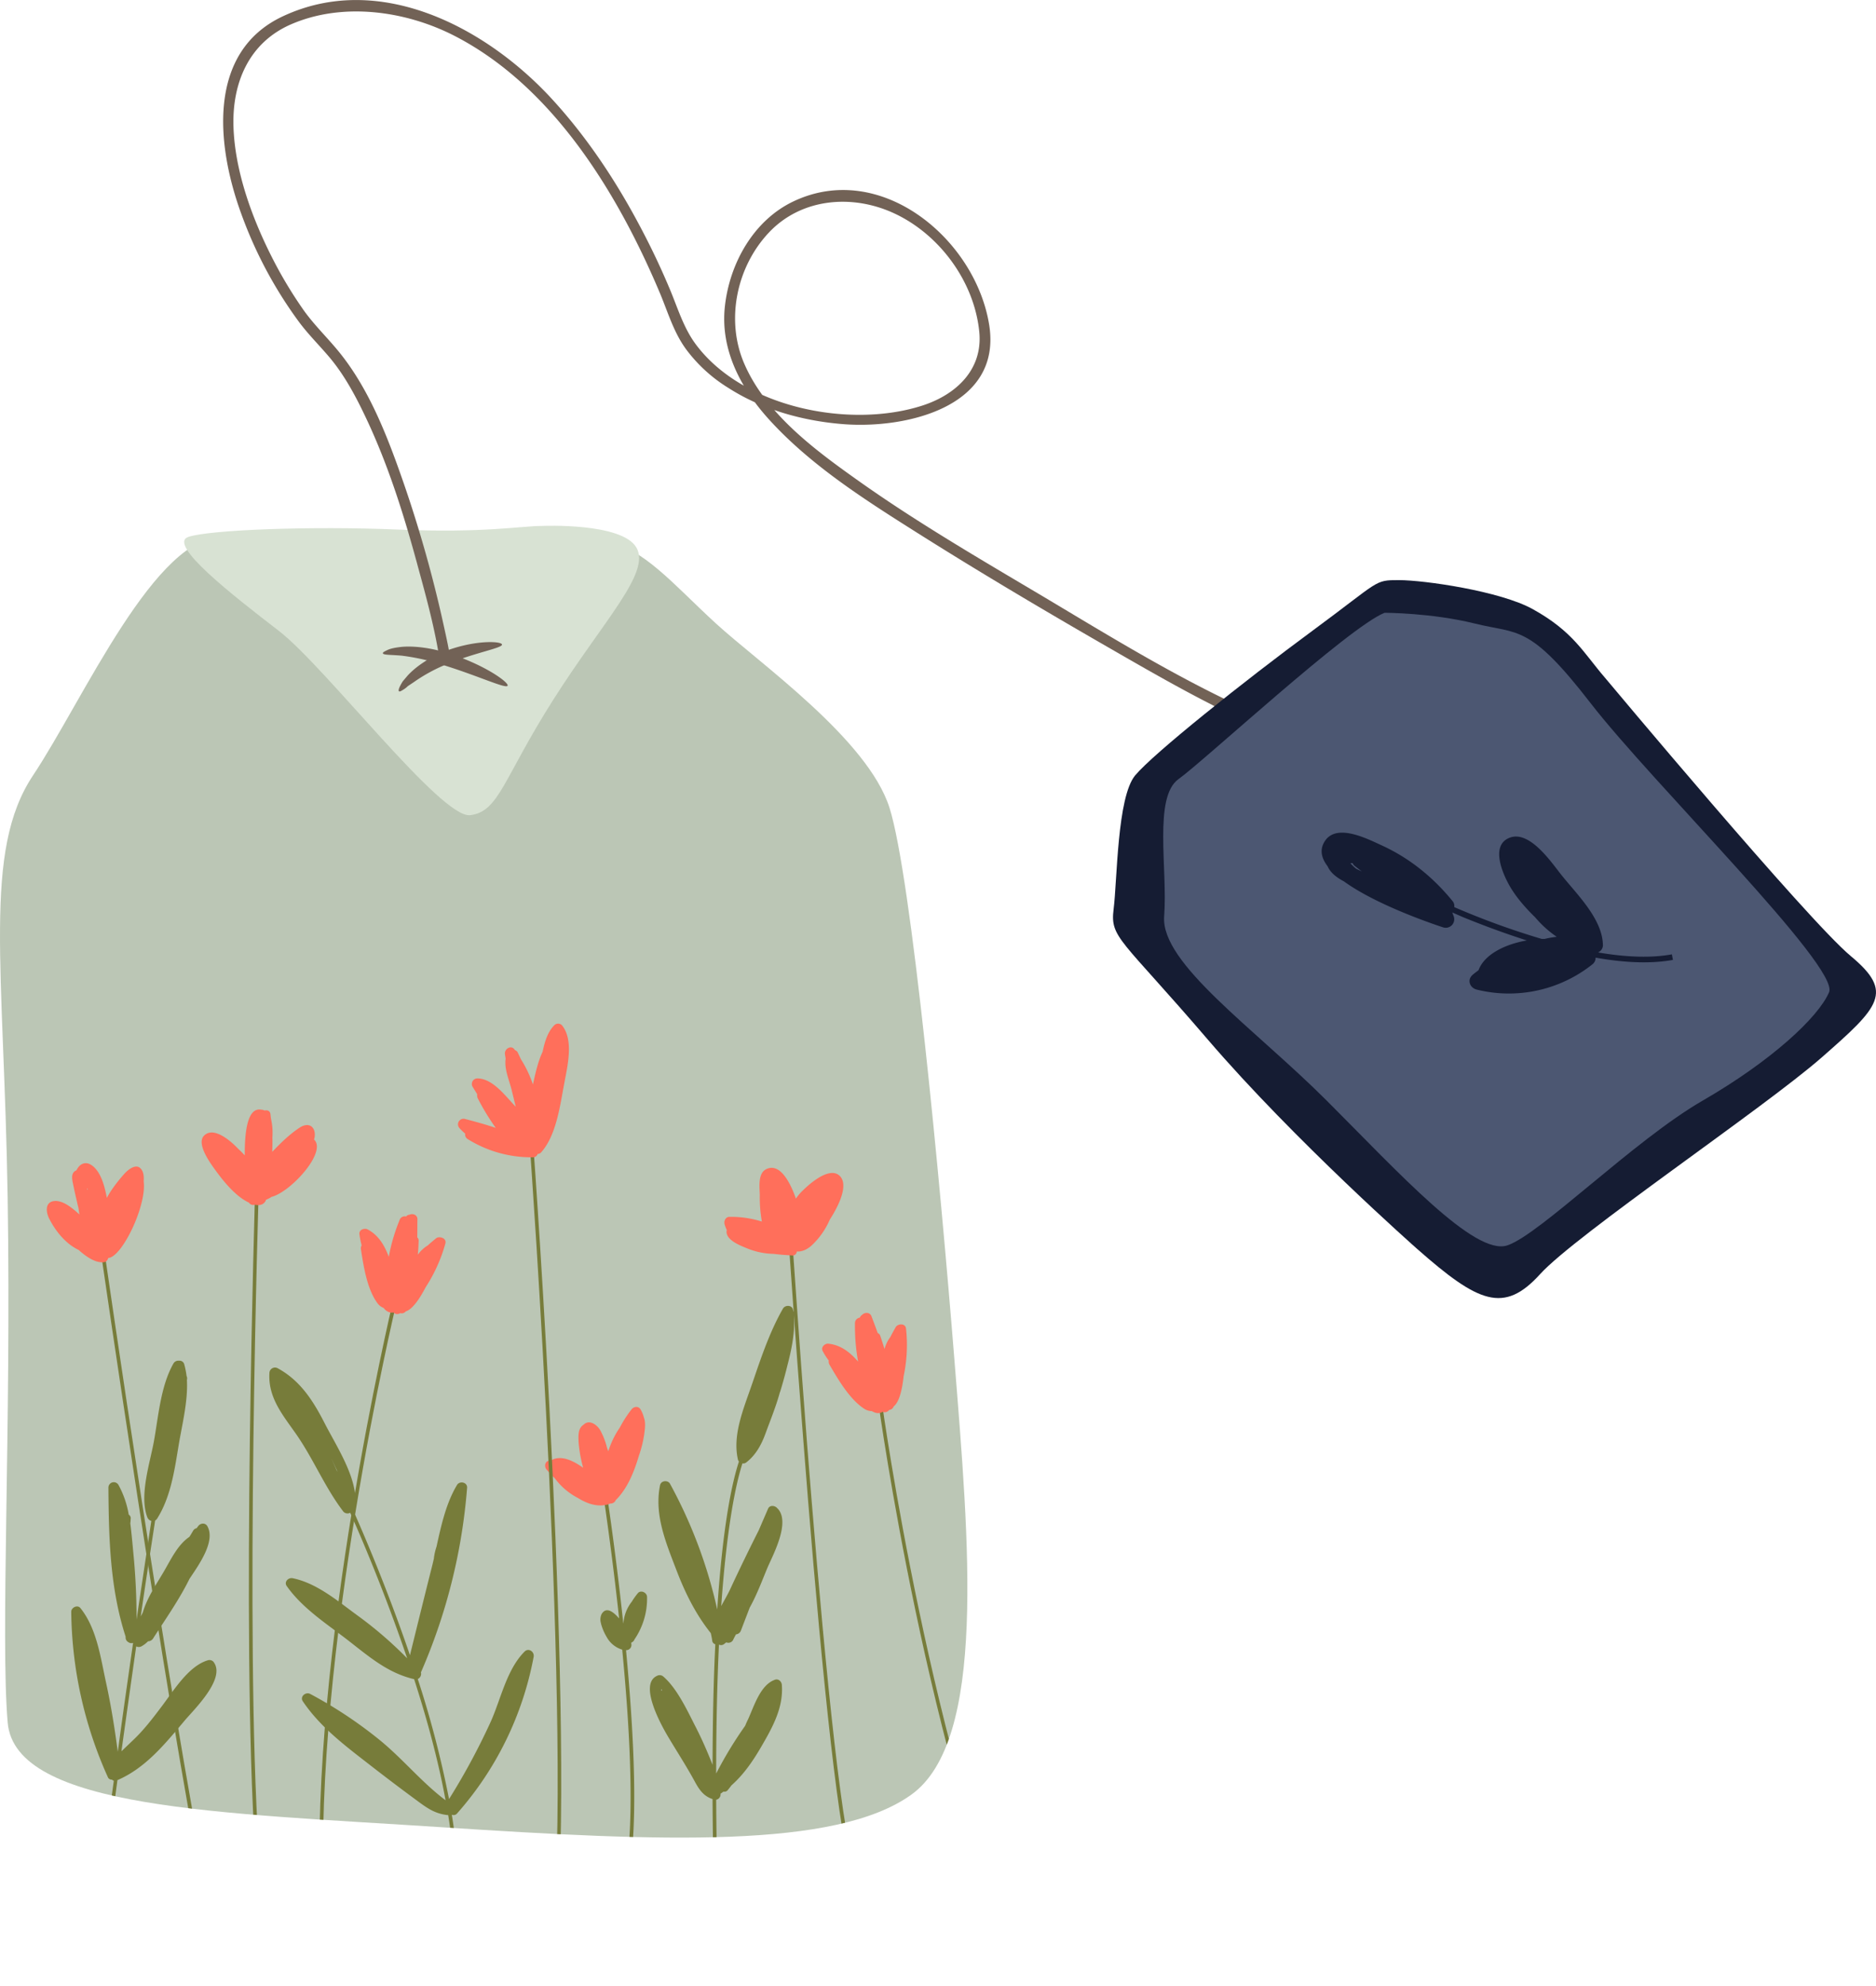 <svg xmlns="http://www.w3.org/2000/svg" width="1080" height="1142.9" viewBox="-0.015 0.017 1080.03 1142.883" style=""><g><defs><clipPath id="a"><path d="M233.3 311.1s91.5-4.2 114.4 0 39.5 24.9 64.5 47.8 87.4 66.6 99.9 106.1 29.1 214.3 37.4 318.3 18.7 218.5-24.9 249.7-143.6 27-270.5 18.7S8.6 1041.3 4.4 991.4s2.1-168.5 0-301.7S-10.1 490 19 446.3 89.7 306.9 129.3 309s64.5 4.1 104 2.1z" fill="#bbc6b5"></path></clipPath></defs><title>hdrawnl27_344647898</title><g data-name="Layer 2"><path d="M233.3 311.1s91.5-4.2 114.4 0 39.5 24.9 64.5 47.8 87.4 66.6 99.9 106.1 29.1 214.3 37.4 318.3 18.7 218.5-24.9 249.7-143.6 27-270.5 18.7S8.6 1041.3 4.4 991.4s2.1-168.5 0-301.7S-10.1 490 19 446.3 89.7 306.9 129.3 309s64.5 4.1 104 2.1z" fill="#bbc6b5"></path><g clip-path="url(#a)"><path d="M488.3 1069.9l2.1-.5c-8.6-34.3-18.8-149.5-25.9-240-4.8-62.1-8.1-112.3-8.2-112.8l-2.1.2c.1.5 3.4 50.6 8.3 112.7 7 90.7 17.3 206 25.8 240.4z" fill="#777c3a"></path><path d="M419.9 700.4a58.8 58.8 0 0 1 18.7 2.7 78.9 78.9 0 0 1-1.2-15.3c-.1-4.5-1.2-12.3 3.6-14.8 7.9-4 13.9 7.4 17.2 16.9a27.3 27.3 0 0 1 4.1-4.8c3.8-3.8 15.2-13.8 21-8.4s-1.2 18.5-5.6 25.3a44.5 44.5 0 0 1-10.6 15c-2.6 2.3-5.7 3.6-8.4 3.3a2.4 2.4 0 0 1-2.8 2.3c-3.1-.2-6.7-.4-10.4-.9a42.1 42.1 0 0 1-15.2-3.1c-3.7-1.5-12.7-4.8-12-10.2a.8.8 0 0 0 .1-.4 20.9 20.9 0 0 1-1.3-3.5c-.4-1.9.7-4.1 2.8-4.1z" fill="#ff6f5b"></path><path d="M384.9 1000.1c5.2 8.7 10.6 17 15.4 25.9 2.5 4.5 5 7.9 9.9 9.5.1 17.7.4 37 1 57.9h2.1c-.6-20.8-.9-39.9-1-57.5a3.1 3.1 0 0 0 2.5-3.1c.1-.1 0-.3 0-.5h.2l1.5-1.1a2.4 2.4 0 0 0 2.5-.9c.7-.9 1.4-1.7 2-2.6 7-6.2 12.2-13.7 17-21.9 6.5-11.2 13.1-22.7 12.1-36-.1-1.9-1.9-3.7-3.9-3-8.5 2.9-12.1 15.3-15.5 22.7-.6 1.2-1.2 2.5-1.7 3.8a226.3 226.3 0 0 0-16.7 27.5c0-28.8.6-53.4 1.6-74.2a2.8 2.8 0 0 0 2.8-.2l1.4-1.1a3.1 3.1 0 0 0 3.9-1.3c.5-1.1 1.1-2.2 1.7-3.3a3.3 3.3 0 0 0 2.8-2.1l5.1-13.3c4.2-7.5 7.3-16 10.2-22.9s13.5-26.1 5.9-34.1h-.1c-1.2-1.8-4.4-2.2-5.4 0l-5.4 12.5c-5.6 11.1-11 22.2-16.2 33.4-1.3 2.9-3.4 6.5-5.4 10.2 3.3-46.6 8.5-70.5 12.2-82.1a2.8 2.8 0 0 0 2-.4c5.8-4.4 9-10.5 11.4-17.1s6-15.4 8.1-23.2l.3-.8c1.5-4.9 2.9-9.9 4.1-14.9 2.3-8.8 4.2-17.9 3.8-26.6a28.1 28.1 0 0 0 .1-2.9 2.4 2.4 0 0 0-.6-2 .7.7 0 0 0-.1-.5c-.4-2.8-4.4-2.9-5.7-.8-7.7 13.4-12.7 28.5-17.7 43.1s-11.5 29.5-8.3 43.8a2.3 2.3 0 0 0 .6 1.2c-3.9 11.9-9.3 36.4-12.5 85.2a274.4 274.4 0 0 0-27.2-72.4c-1.2-2.2-5.1-1.9-5.7.8-3.5 17 3.4 33.2 9.4 48.9 5 13.1 11.1 25.4 19.8 36.3.3 1.4.6 2.8.8 4.2a2.4 2.4 0 0 0 1.8 2.2c-1 19.7-1.5 42.6-1.6 69.4-2.8-7.2-5.9-14.3-9.4-21.2-4.9-9.5-10.7-22.4-18.8-29.5a3.2 3.2 0 0 0-3.8-.5c-10.8 4.9 2.9 29.2 6.7 35.5zm-3.7-27.1h-.6v-.8z" fill="#777c3a"></path><path d="M165 912.8c9.3 13.3 24 22.4 36.6 32.3s22.5 18 36.8 21.4c7.3 22.6 13.9 46.7 18.1 69.7-13.6-10.2-24.5-23.7-37.7-34.5a250.5 250.5 0 0 0-40.2-26.7c-2.6-1.4-6.1 1.5-4.3 4.2 10.5 15.6 26 26.8 40.6 38.2 7.5 5.8 15 11.5 22.6 17.1s11.9 9.2 19.9 10.2h.6a262.3 262.3 0 0 1 3.4 34.1h2.1a267 267 0 0 0-3.4-34.3 2.6 2.6 0 0 0 3.1-.8 188.1 188.1 0 0 0 44-90c.6-3-2.9-5.4-5.2-3.1-10.4 10.4-13.7 27.6-19.6 40.6a385.3 385.3 0 0 1-23.9 44.3 580.1 580.1 0 0 0-18-69.1 3.3 3.3 0 0 0 1.8-3.9c.1 0 .1 0 .1-.1a329.7 329.7 0 0 0 26.5-106.1c.2-3.2-4.3-4.1-5.8-1.6-6.3 10.5-9.1 23.2-11.8 35.5a34.2 34.2 0 0 0-1.5 6.5v.3c-.4 1.6-.7 3.1-1.1 4.6-4.3 17-8.5 34.1-12.7 51.1-13.4-39.3-27.7-72.2-32.9-83.9a3.3 3.3 0 0 0 1.4-2.4c1.6-15.4-10.8-33.9-17.6-47.2s-14.2-24.7-27.1-31.7a3.2 3.2 0 0 0-4.7 2.7c-.9 14.6 8.1 24.7 15.9 36 9.6 14 16.1 29.9 26.4 43.5a3.2 3.2 0 0 0 4.2 1c5.7 12.7 19.7 45.2 32.8 83.8a226 226 0 0 0-29.2-25.1c-11.2-8.2-22.8-18.1-36.6-21-2.5-.6-5.2 2-3.6 4.4zm-3.3-116.7zm29.1 43.5c1.2 2.4 2.4 5 3.5 7.5a7.5 7.5 0 0 1-.7-1.2c-.1-.1-.1-.3-.2-.5-.8-1.9-1.7-3.9-2.6-5.8z" fill="#777c3a"></path><path d="M64.4 1024.3a2.3 2.3 0 0 1-2.4-1.6 237.2 237.2 0 0 1-21-94.9c-.1-2.5 3.6-4.4 5.3-2.2 9.4 11.7 11.6 28.5 14.7 42.7s5 26.6 6.8 40c2.9-21.7 6-43.1 8.8-62.7a2.9 2.9 0 0 1-2.7-.4 3 3 0 0 1-1.6-2.7v-.5c-9-27.8-9.7-56.8-9.9-85.8a3.1 3.1 0 0 1 5.8-1.5 54.3 54.3 0 0 1 5.9 17.1 2.4 2.4 0 0 1 1.1 2.6 19.4 19.4 0 0 1-.2 2.4c.7 5.5 1.2 11.1 1.7 16.5a388.2 388.2 0 0 1 1.9 38.9c3.4-22.8 6.4-42.6 8.5-56.8a3.4 3.4 0 0 1-2.3-2.1c-4.7-12.4 1.4-30.9 3.7-43.2 2.7-14.7 3.9-32.3 11.4-45.4a3.2 3.2 0 0 1 3.1-1.5 2.8 2.8 0 0 1 3.1 2.2 48.1 48.1 0 0 1 1.3 6.6 3.4 3.4 0 0 1 .3 1.8 1.7 1.7 0 0 0-.1.7c.6 11.8-2.6 24.8-4.5 35.8-2.5 14.8-4.5 30.8-12.6 43.7a3.4 3.4 0 0 1-1.2 1.2c-2.1 13.8-5.1 33-8.3 55.2l1.2-2.3c2.4-8.3 7.6-15.9 11.9-23.2s8.1-15.7 14.9-20.3c.8-1.2 1.5-2.4 2.2-3.6a2.9 2.9 0 0 1 2-1.4 10.5 10.5 0 0 1 .8-1.1c1.3-1.9 4.2-2.2 5.4 0 4.7 8.6-4.6 21.7-10.3 30.2-6 12.2-14.3 23.9-21 34.4a3.5 3.5 0 0 1-2.9 1.6 15.9 15.9 0 0 1-3.8 2.9 3.2 3.2 0 0 1-3 0c-2.7 18.9-5.6 39.5-8.5 60.4l6.9-6.6c5.9-5.6 10.9-12.1 15.8-18.6 7-9.1 15.6-23.8 27.1-27.2a3.2 3.2 0 0 1 3.1.8c7.6 9.5-11 27.4-16.4 33.8-11.2 13.3-22.5 27.4-38.8 34.4-2.1 15.5-4.1 30.9-6 46l-2-.3c1.8-14.8 3.8-30.1 5.9-45.3a4.1 4.1 0 0 1-1.1-.7z" fill="#777c3a"></path><path d="M346 934.4a7.3 7.3 0 0 1 .4-5.5c3-4.8 7.6-.1 9.9 2.5h.1c-4.5-41.6-9.6-74.5-9.7-75.2l2-.3c.2.7 5.5 35.2 10.1 78.3 0 .1 0 .1.1.1a22.7 22.7 0 0 1 4.8-12.4 43.4 43.4 0 0 1 3.5-4.9c1.8-2.1 5.3-.3 5.3 2.2a41.6 41.6 0 0 1-7.1 24.2.1.1 0 0 1-.1.1l-.2.5a3.1 3.1 0 0 1-1.6 1.4c0 .2-.1.4-.1.6a3 3 0 0 1-3 3.8c4 42.3 6.7 89.5 2.9 120.7l-2.1-.3c3.8-31.1 1.1-78.4-3-120.7a15.1 15.1 0 0 1-8.9-7.2 30.7 30.7 0 0 1-3.3-7.7z" fill="#777c3a"></path><path d="M316.1 840.7l1.4-.2a6 6 0 0 1 2.4-1c5.2-1.2 11 1.9 15.8 5.3-2.5-9.1-3.4-18.7-2.1-21.8a5.9 5.9 0 0 1 2.4-3c3.2-3.2 7.7 0 9.6 3.3a41.5 41.5 0 0 1 3.8 9.8 19.5 19.5 0 0 0 .8 2.2 50.4 50.4 0 0 1 6.6-13.6 68.1 68.1 0 0 1 6.7-10.4c1.3-1.8 4.1-2.2 5.3 0a17.2 17.2 0 0 1 1.9 4.7c.9 2.2.7 5.4.4 7.7a65.4 65.4 0 0 1-3.3 14.2c-2.7 9.1-6.5 18.8-13.3 25.5a3.2 3.2 0 0 1-3.2 2l-1 .4c-6 1.8-12-.1-17.6-3.6a38.5 38.5 0 0 1-13.2-11.2q-2.7-2.7-4.8-5.1c-1.5-1.6-1.1-4.8 1.4-5.2z" fill="#ff6f5b"></path><path d="M319.6 1116.3c12.4-113.2-12.2-452.4-12.5-455.8l-2 .2c.2 3.4 24.8 342.4 12.5 455.4z" fill="#777c3a"></path><path d="M267.5 644c6.1 1.6 12.1 3.2 17.9 5.2a134.8 134.8 0 0 1-10.4-17.1 4.5 4.5 0 0 1-.3-2.3l-2.7-4.4a3.2 3.2 0 0 1 2.7-4.7c9.1 0 16.4 10.4 22.2 16.3l-2.4-9.8c-1.4-5.6-4.3-12-3.4-17.8-.1-.9-.3-1.7-.4-2.6-.5-3.2 3.9-5.7 5.7-2.4a2.8 2.8 0 0 1 1.7 1.5l1.8 3.8a66.4 66.4 0 0 1 6.9 14.5c1.3-5.9 2.8-13 5.6-18.9 1.2-5.9 3-11.5 6.7-15.2a3.1 3.1 0 0 1 4.4 0c7 8.6 3.1 23.7 1.3 33.7-2.4 12.5-4.5 29.7-13.3 39.5a2.8 2.8 0 0 1-2 .9 2.7 2.7 0 0 1-2.7 1.9 69.1 69.1 0 0 1-37.6-10.5 3 3 0 0 1-1.4-3.1 33.4 33.4 0 0 1-3.3-3.2 3.2 3.2 0 0 1 3-5.3z" fill="#ff6f5b"></path><path d="M184.4 1093.4h2.1c-6.2-141.8 41.1-341 41.6-343l-2.1-.5c-.4 1.9-47.8 201.4-41.6 343.5z" fill="#777c3a"></path><path d="M206.9 710.3c-.3-2.5 2.8-3.6 4.7-2.7 6.4 3.4 9.8 9.3 12.2 15.8a106.1 106.1 0 0 1 6.2-21.1 3.1 3.1 0 0 1 3.8-2.1 2.3 2.3 0 0 1 1.7-1h.1c2.1-1 4.8.1 4.7 2.7s0 6.7-.1 10.3a2.5 2.5 0 0 1 .8 2.1c-.1 2.7-.2 5.3-.5 7.9a19.8 19.8 0 0 1 5.8-5.4c1.5-1.4 3.2-2.8 4.8-4.1s6.1-.3 5.3 3a90.3 90.3 0 0 1-11.3 25.1c-3.5 6.7-7.6 12.8-11.5 14 0 .1-.1.1-.2.2a2.9 2.9 0 0 1-3 .8 3 3 0 0 1-3.9-.4c-2.4.5-4.3-.8-5.7-2.6a7.6 7.6 0 0 1-3.5-2.7c-6-8.1-8-21.2-9.5-30.9a3.4 3.4 0 0 1 .4-2.4 46.7 46.7 0 0 1-1.3-6.5z" fill="#ff6f5b"></path><g><path d="M146.9 1064.3l2.1-.2c-8.2-121.3-.1-378 0-380.6h-2.1c0 2.5-8.2 259.4 0 380.8z" fill="#777c3a"></path><path d="M117.5 653.6c5.7-5.6 15.8 3.6 19.5 7.5l.2.2c1.3 1.2 2.5 2.4 3.7 3.7-.1-13.8 1.6-27.8 9.5-26.3a4.1 4.1 0 0 1 1.9.5c1.5-.4 3.2.1 3.4 2.2s.3 2.3.5 3.5a35 35 0 0 1 .6 9.7c.1 2.8 0 5.6-.1 8.4 4.9-5.2 10.1-10.2 15.7-13.9s9.6-.3 8.7 5.6l-.3 1.2c7.6 7.1-13.4 30.2-24.5 33a13 13 0 0 1-3.1 1.6c-.8 2.3-2.9 3.7-6.5 2.9a2.9 2.9 0 0 1-3.4-1.2c-7.2-3.3-14-11.5-18.3-17.3-2.9-4-12.5-16.3-7.5-21.3z" fill="#ff6f5b"></path></g><g><path d="M117.8 1091.4l2.1-.4c-22.6-113-60-371.8-60.3-374.4l-2.1.3c.4 2.6 37.7 261.4 60.3 374.5z" fill="#777c3a"></path><path d="M28.2 701.2c3.7 7.4 9.6 14.7 17 18.2 3.7 3.3 8 6.4 12 7s4.4-.7 5.2-2.4h.5c8.2-2 21.6-30.7 19.8-44 .3-3.5-.3-6.5-2.4-8s-5.6.1-8.9 3.8-7.5 9-9.9 13.7c-1.3-7-3.5-15.2-8.7-18.8-3.6-2.5-7-.9-8.8 2.9-3.5 1.4-2.5 5.3-1.8 8.6.2.9.7 3.5 1.5 6.9s.9 4.1 1.4 5.9l.6 4c-4-3.6-9.5-8.3-14.6-7.7s-4.8 6-2.9 9.9zm21.9-17.4a4.2 4.2 0 0 1 .4 1h-.3c0-.4-.1-.7-.1-1z" fill="#ff6f5b"></path></g><g><path d="M590.9 1142.9l1.9-.8c-56.9-130-84.8-332.9-85.1-334.9l-2 .3c.3 2 28.2 205.2 85.2 335.4z" fill="#777c3a"></path><path d="M473.6 777.6c-1.2-2.2 1.3-4.5 3.4-4.2 7.2.8 12.5 5.1 17 10.3a114.3 114.3 0 0 1-1.8-21.9 3.2 3.2 0 0 1 2.8-3.4 3 3 0 0 1 1.2-1.5.1.1 0 0 0 .1-.1c1.6-1.6 4.5-1.6 5.4.8s2.4 6.3 3.6 9.7a2.4 2.4 0 0 1 1.5 1.7q1.3 3.8 2.4 7.5a19.9 19.9 0 0 1 3.4-7c1-2 2-3.8 3.1-5.7s5.6-2.4 5.9 1a86.9 86.9 0 0 1-1.4 27.4c-.8 7.6-2.5 14.7-5.6 17.2l-.2.3a2.9 2.9 0 0 1-2.5 1.8 3.1 3.1 0 0 1-3.8 1.1c-2.1 1.3-4.2.8-6.2-.4a8 8 0 0 1-4.3-1.3c-8.4-5.4-15.1-16.9-20-25.3a3.8 3.8 0 0 1-.5-2.5 39.4 39.4 0 0 1-3.5-5.5z" fill="#ff6f5b"></path></g></g><path d="M312.3 302.7s45.8-2 54.1 12.5-18.7 41.6-47.8 87.4-31.2 64.5-47.9 66.6-83.2-85.3-110.2-106.1-64.5-50-52-54.1 70.7-6.3 120.6-4.2 70.8-2.1 83.2-2.1z" fill="#d8e2d3"></path><path d="M711 411.9a99.5 99.5 0 0 1-13.2-6.2c-18.5-9.4-36.5-19.7-54.4-30-39-22.4-77.8-45.3-115.8-69.3-29.9-18.9-61.1-38.7-85-65.1-16.2-17.9-28-40.1-25.3-64.9s16.5-49.6 39.5-60.5c50.3-23.9 104.9 21.8 112.7 71.3 7.3 46.8-47.2 59.5-83 57-23.5-1.7-47.4-8.2-67.3-21a87.1 87.1 0 0 1-24.1-22c-7.1-9.6-10.4-20.9-14.9-31.8C356.1 112 318.6 49.8 261.4 20.5 233.2 6.1 197 1.1 167.3 14.1c-24.1 10.6-33.7 33.7-32.9 58.8s10.3 51.7 21.9 74.7a245.5 245.5 0 0 0 18.9 31.5c6.1 8.4 13.5 15.5 20 23.5 17.7 21.8 28.2 49.6 37.3 75.8a731.8 731.8 0 0 1 22.8 81c1.4 6.4 2.9 12.9 3.9 19.5.6 3.9-5.4 5.6-6 1.6-2.7-17.9-7.5-35.7-12.3-53.2-7.9-29.4-17-58.7-30-86.3-5.7-12.1-12.1-24.3-20.7-34.7-6-7.2-12.7-13.7-18.3-21.3a245.6 245.6 0 0 1-33-61.9c-14.1-38.5-20.4-93.3 24.3-113.9C218-16.2 278.2 15 316 55.1c20.5 21.9 37.5 47.2 51.6 73.6 6.5 12.1 12.4 24.4 17.7 37 4.7 11 8 22.7 15.2 32.4 27.2 36.7 89.1 48.9 130.9 35.2 19.1-6.3 34.3-20.5 32.4-41.9-2.7-29-22.7-56.3-48.8-68.5-24.1-11.3-53.6-9-72.4 11s-24.9 50.7-14.1 75.5c11.9 27.5 38.3 47.8 62 64.7 35.6 25.6 73.8 47.7 111.5 70.1 35.5 21.2 71.2 43.1 108.6 60.8a8.4 8.4 0 0 0 2 .8c3.8 1.3 2.2 7.3-1.6 6.1z" fill="#726256"></path><path d="M220.4 376c.3 1.1 4.5.8 11 1.4a127.8 127.8 0 0 1 25.1 5.8c19.4 6.1 34.7 13.3 35.7 11.5s-13.1-12-33.5-18.5c-10.2-3.3-20.1-4.5-27.3-3.9-3.6.4-6.4.9-8.3 1.8s-2.8 1.4-2.7 1.9z" fill="#726256"></path><path d="M229.7 397.9c.4.3 1.3-.2 2.7-1.1a13.3 13.3 0 0 0 2.4-1.9l3.3-2.2a95.7 95.7 0 0 1 19.8-10.7c16.5-6.6 31.2-9 31.1-11s-15.8-2.9-33.8 4.2c-8.9 3.7-16.2 8.9-20.5 13.6l-2.8 3.3a30.8 30.8 0 0 0-1.6 2.8q-1.2 2.4-.6 3z" fill="#726256"></path><g><path d="M924 390.1s116.5 139.4 141.5 160.2 16.6 29.1-16.7 58.3-141.4 101.9-162.2 124.8-35.4 16.6-70.8-14.6c0 0-70.7-62.4-120.6-120.6s-56.2-58.3-54.1-74.9 2-64.5 12.4-77 62.5-54.1 102-83.2 35.4-29.2 49.9-29.2 58.3 6.3 77 16.7c23.3 12.9 29.1 25 41.6 39.5z" fill="#151c33"></path><path d="M797.1 352.7s27 0 52 6.2 31.2 0 66.6 45.8 143.5 151.9 137.3 166.4-33.3 39.6-72.8 62.4-93.6 77-112.4 83.3-62.4-41.7-104-83.3-95.7-79-93.6-106.1-6.3-68.6 8.3-79 97.8-87.4 118.6-95.7z" fill="#4c5772"></path><path d="M764.3 498.6c1.6 3.7 5.2 6.5 9.4 8.7 18 13.1 49.3 23.9 56.9 26.4a4.9 4.9 0 0 0 6.3-6.3c-.3-.8-.6-1.5-.8-2.2l6.4 2.8c10.1 4.1 22.7 8.9 36.5 13.3-12.3 2.1-24.4 7.9-27.8 17.1-1.1.9-2.3 1.7-3.3 2.6-3.5 2.9-1.8 7.6 2.3 8.6a77.2 77.2 0 0 0 66.6-14.6 4.8 4.8 0 0 0 1.8-3.8c15.7 2.8 31.2 3.7 44.5 1.3l-.6-3.2c-12.5 2.3-27.3 1.5-42.5-1.1a4.7 4.7 0 0 0 2.8-3.8c0-15.3-14.9-29.5-23.9-40.8-5.6-7-18.1-25.7-29.6-21.5s-4.2 20.6-.6 27.1 8.9 12.7 14.6 18.3c.2.1.3.3.5.5a62.3 62.3 0 0 0 12.4 11.2q-3.5.4-6.9 1.2h-1.8a444.4 444.4 0 0 1-50.3-18.3 4.2 4.2 0 0 0-1-3.5c-11.1-13.6-24.7-24.7-40.7-32-7.9-3.6-25-12.5-32.2-3.3-3.8 5-2.9 10.2 1 15.3zm127 52.1zM780.7 500a25.3 25.3 0 0 1-3.3-3.2h1.3a3.8 3.8 0 0 0 1.2 1.6l4.1 3.2z" fill="#151c33"></path></g></g></g></svg>